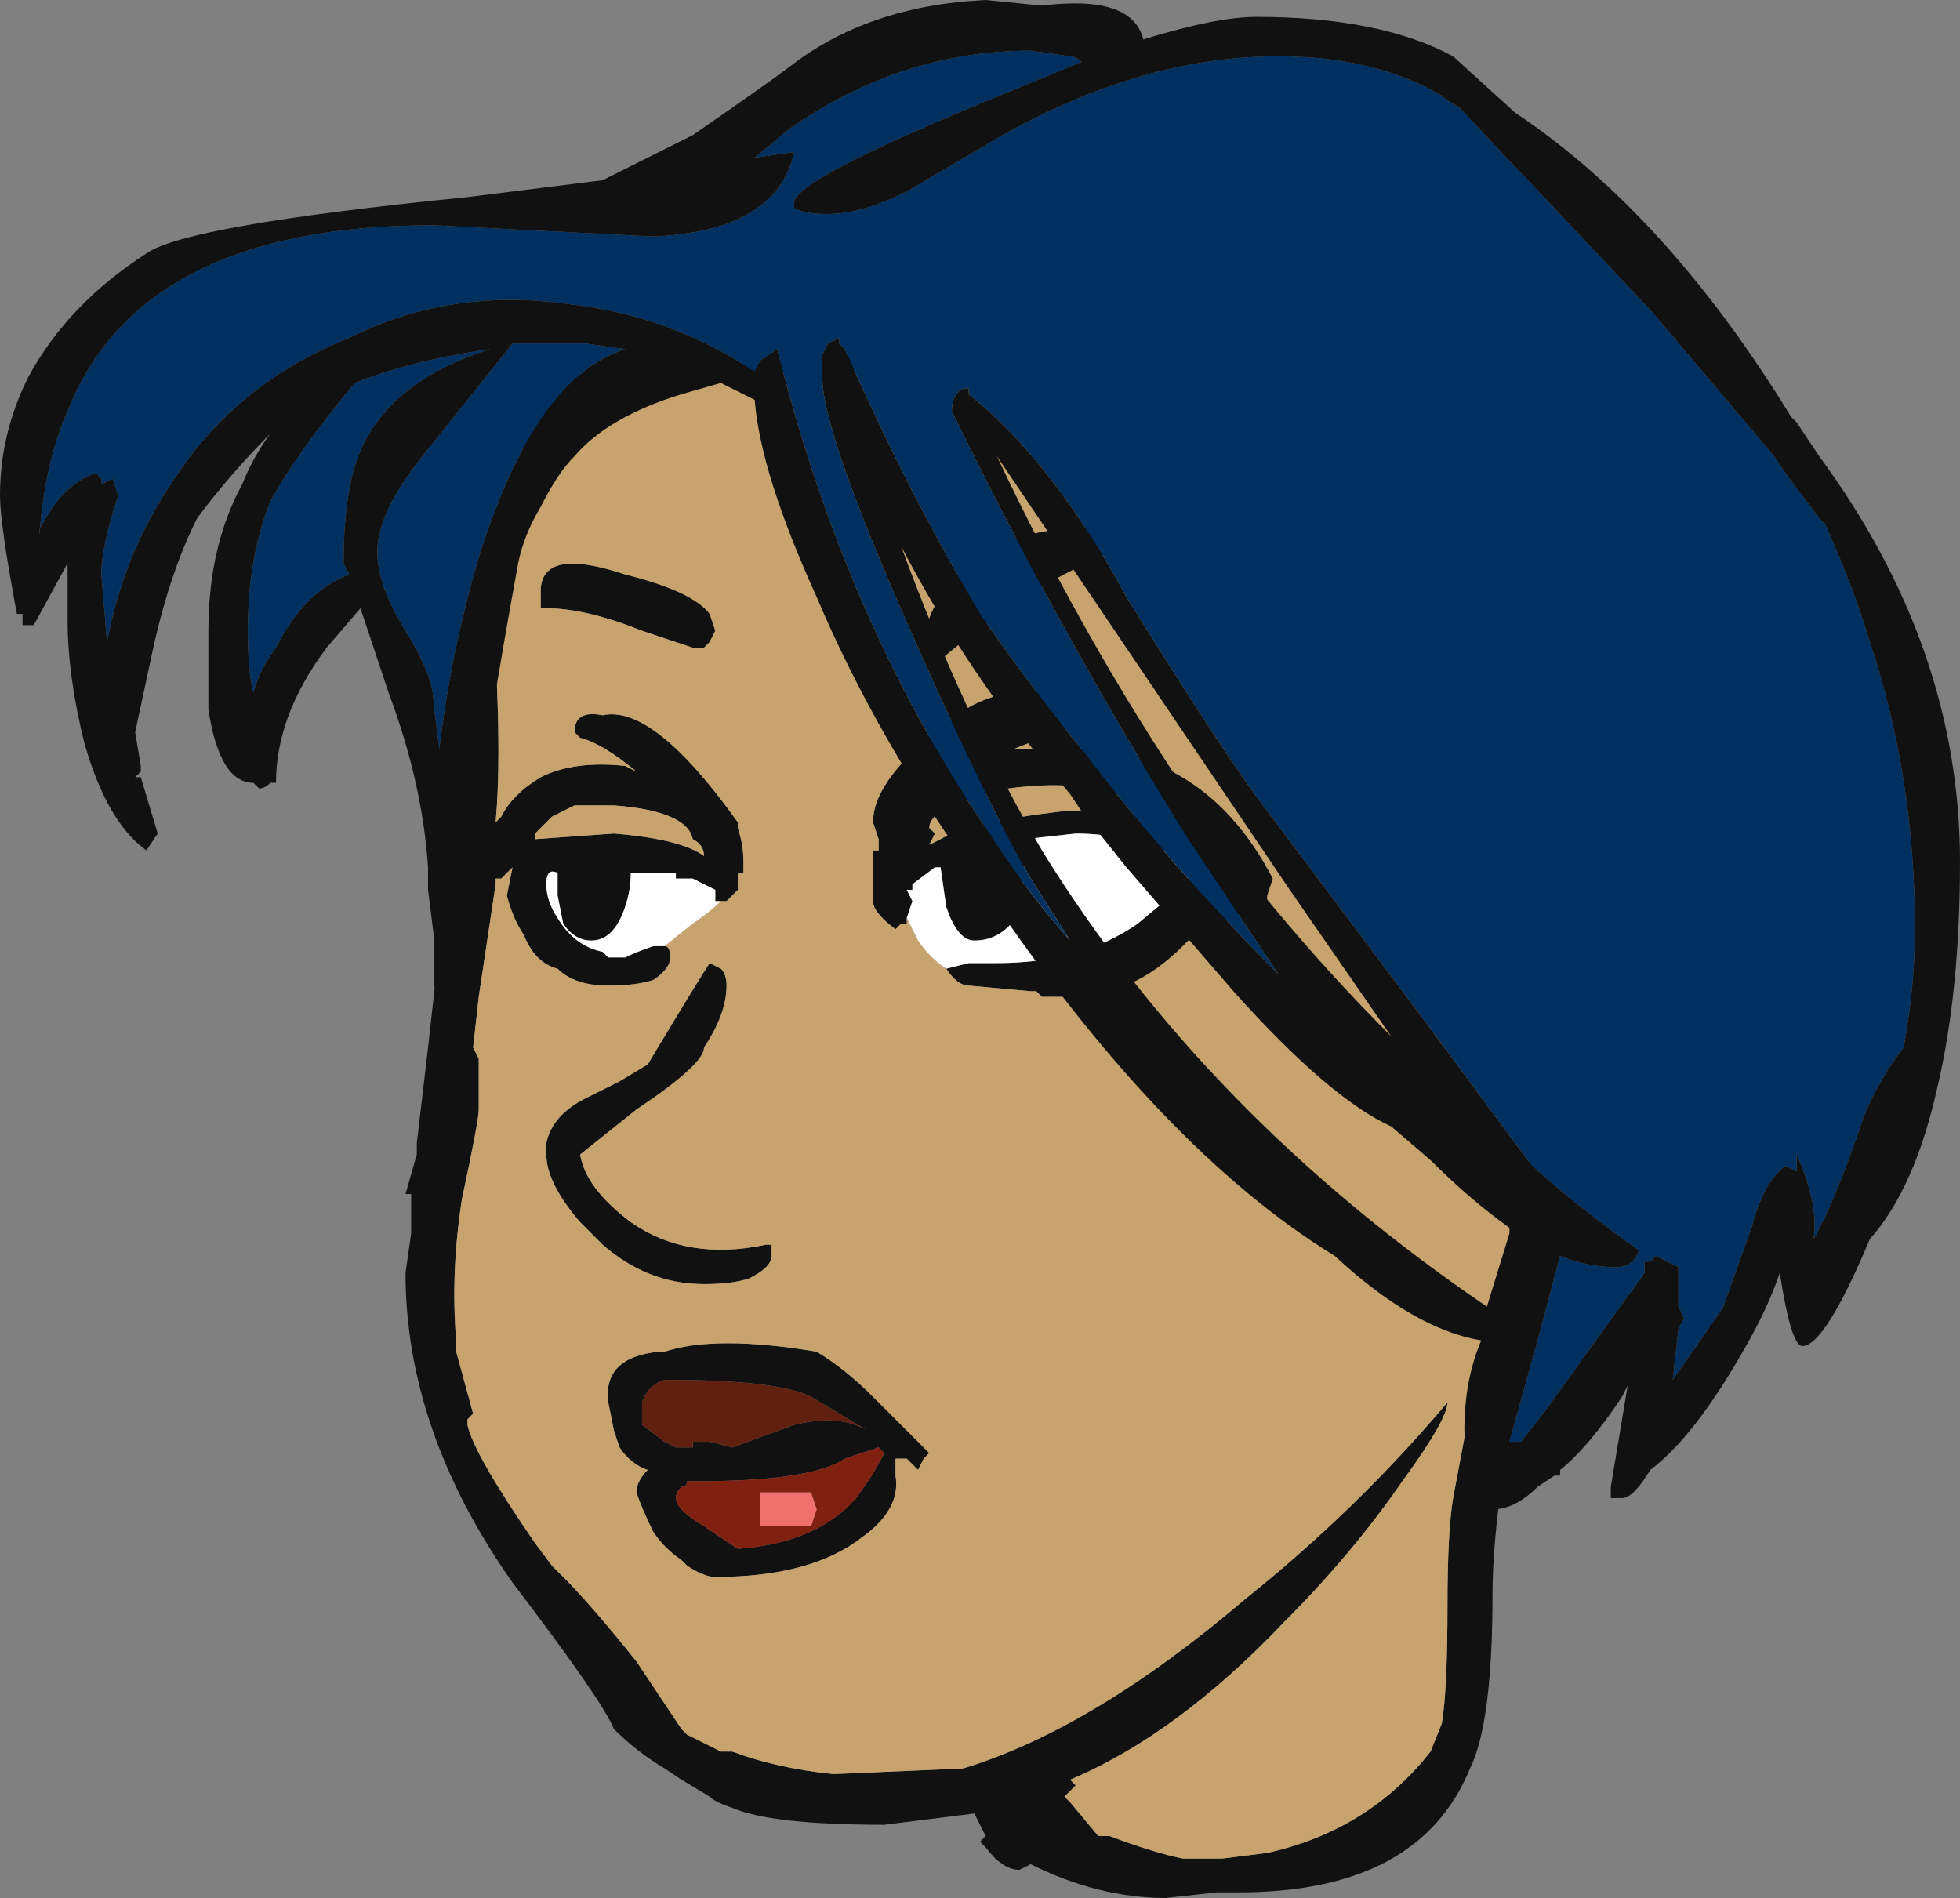 <?xml version="1.0" encoding="UTF-8" standalone="no"?>
<svg xmlns:ffdec="https://www.free-decompiler.com/flash" xmlns:xlink="http://www.w3.org/1999/xlink" ffdec:objectType="shape" height="16.85px" width="17.4px" xmlns="http://www.w3.org/2000/svg">
  <rect width="100%" height="100%" fill="#808080" stroke="none"/>
  <g transform="matrix(1.0, 0.0, 0.0, 1.0, 9.85, 17.15)">
    <path d="M3.95 -14.4 L3.75 -5.4 Q3.4 -3.85 3.4 -3.0 3.4 -1.85 3.2 -1.45 2.75 -0.35 1.15 -0.35 L0.95 -0.35 0.5 -0.3 Q-0.1 -0.3 -0.7 -0.6 L-0.8 -0.55 Q-0.95 -0.55 -1.1 -0.75 L-1.15 -0.8 -1.1 -0.85 -1.2 -1.05 -2.0 -0.95 Q-3.0 -0.95 -3.35 -1.1 -3.5 -1.15 -3.55 -1.2 L-3.8 -1.35 -3.95 -1.45 Q-4.2 -1.6 -4.4 -1.8 -4.5 -2.05 -5.3 -3.1 -6.25 -4.45 -6.25 -5.85 L-6.2 -6.2 Q-6.2 -6.45 -6.2 -6.55 L-6.25 -6.55 -6.15 -6.9 -6.15 -7.0 -6.05 -7.85 -5.7 -11.0 -5.05 -13.8 3.95 -14.4 M0.2 -12.45 L-0.2 -12.15 Q-0.85 -11.85 -1.55 -11.25 L-1.65 -11.4 Q-1.65 -11.75 -1.3 -12.1 -0.8 -12.55 0.2 -12.45 M0.3 -10.0 Q-0.15 -10.25 -0.9 -10.15 -1.6 -10.0 -1.6 -9.8 L-1.55 -9.75 -1.6 -9.65 -1.5 -9.7 Q-1.25 -9.85 -0.4 -9.95 0.2 -9.95 0.5 -9.85 L0.3 -10.0 M-1.8 -9.0 L-1.8 -8.95 -1.85 -8.95 -1.9 -8.9 Q-2.1 -9.05 -2.1 -9.15 -2.1 -9.45 -2.1 -9.6 L-2.05 -9.6 -2.05 -9.7 -2.1 -9.85 Q-2.1 -10.2 -1.55 -10.65 -0.9 -11.25 -0.15 -10.85 L-0.1 -10.8 -0.85 -10.5 -0.55 -10.5 Q0.8 -10.6 1.45 -9.35 L1.4 -9.2 1.4 -9.15 0.7 -8.8 0.65 -8.75 Q0.2 -8.3 -0.35 -8.3 L-0.6 -8.3 -0.65 -8.35 -0.7 -8.35 -1.25 -8.4 Q-1.35 -8.4 -1.45 -8.55 L-1.25 -8.6 -1.0 -8.6 Q-0.25 -8.6 0.25 -8.95 L0.85 -9.45 0.6 -9.55 Q0.15 -9.75 -0.3 -9.75 L-0.75 -9.7 -0.8 -9.05 Q-0.95 -8.8 -1.2 -8.8 -1.35 -8.8 -1.45 -9.1 L-1.5 -9.45 -1.55 -9.45 -1.75 -9.3 -1.75 -9.25 -1.8 -9.25 -1.75 -9.15 -1.8 -9.0 M-3.95 -8.75 Q-3.9 -8.75 -3.9 -8.65 -3.9 -8.55 -4.05 -8.45 -4.2 -8.4 -4.45 -8.4 -4.75 -8.4 -4.9 -8.55 -5.1 -8.6 -5.2 -8.85 -5.3 -9.0 -5.35 -9.2 L-5.3 -9.45 -5.4 -9.35 -5.45 -9.35 -5.45 -9.3 -5.6 -8.3 -5.65 -7.85 -5.6 -7.75 -5.6 -7.3 Q-5.6 -7.2 -5.75 -6.5 -5.85 -5.85 -5.8 -5.25 L-5.8 -5.15 -5.65 -4.6 -5.7 -4.55 -5.7 -4.5 Q-5.65 -4.25 -5.1 -3.45 L-4.95 -3.25 -4.85 -3.15 Q-4.6 -2.9 -4.2 -2.4 L-3.8 -1.8 -3.75 -1.75 -3.45 -1.6 -3.35 -1.6 Q-2.95 -1.45 -2.45 -1.4 L-1.3 -1.45 Q-0.15 -1.8 1.2 -2.95 2.2 -3.75 3.0 -4.7 3.0 -4.55 2.6 -4.0 2.15 -3.35 1.55 -2.75 0.6 -1.75 -0.35 -1.35 L-0.3 -1.3 -0.4 -1.2 -0.35 -1.15 -0.1 -0.85 0.0 -0.85 Q0.4 -0.7 0.65 -0.65 L1.0 -0.65 1.4 -0.7 Q2.3 -0.9 2.85 -1.6 L2.95 -1.85 Q3.0 -2.15 3.0 -2.9 3.0 -3.55 3.05 -3.85 L3.2 -4.65 3.8 -6.65 0.8 -14.0 -2.6 -13.85 Q-4.6 -13.85 -5.2 -12.55 L-5.45 -11.3 Q-5.4 -10.4 -5.45 -9.85 L-5.4 -9.9 Q-5.3 -10.1 -5.05 -10.25 -4.75 -10.4 -4.3 -10.35 L-4.2 -10.3 Q-4.5 -10.55 -4.7 -10.6 L-4.75 -10.65 Q-4.75 -10.85 -4.5 -10.8 -4.05 -10.9 -3.3 -9.85 L-3.3 -9.8 Q-3.25 -9.65 -3.25 -9.5 L-3.25 -9.4 -3.3 -9.4 -3.3 -9.25 -3.4 -9.15 -3.45 -9.15 -3.5 -9.15 -3.5 -9.25 -3.7 -9.35 -3.85 -9.35 -3.85 -9.4 -4.25 -9.4 Q-4.25 -9.25 -4.3 -9.1 -4.4 -8.8 -4.6 -8.8 -4.75 -8.8 -4.85 -8.95 L-4.9 -9.2 -4.9 -9.4 Q-5.0 -9.45 -5.0 -9.3 -5.0 -9.15 -4.9 -9.0 -4.75 -8.75 -4.5 -8.7 L-4.45 -8.65 -4.3 -8.65 Q-4.2 -8.7 -4.05 -8.75 L-3.95 -8.75 M-4.3 -12.05 Q-3.7 -11.9 -3.55 -11.7 L-3.5 -11.55 -3.55 -11.45 -3.6 -11.4 -3.7 -11.4 -4.15 -11.55 Q-4.65 -11.75 -5.0 -11.75 L-5.05 -11.75 -5.05 -11.9 Q-5.05 -12.3 -4.3 -12.05 M-4.75 -10.0 Q-4.85 -9.95 -4.95 -9.9 L-5.1 -9.75 -5.1 -9.7 -4.4 -9.75 Q-3.8 -9.7 -3.6 -9.55 -3.6 -9.65 -3.7 -9.7 -3.75 -9.95 -4.4 -10.0 L-4.75 -10.0 M-3.45 -8.55 Q-3.4 -8.5 -3.4 -8.4 -3.4 -8.15 -3.6 -7.85 -3.6 -7.7 -4.2 -7.3 L-4.7 -6.9 Q-4.65 -6.6 -4.25 -6.3 -3.75 -5.95 -3.05 -6.1 L-3.0 -6.1 Q-3.0 -6.05 -3.0 -6.0 -3.0 -5.9 -3.2 -5.8 -3.35 -5.75 -3.6 -5.75 -4.1 -5.75 -4.5 -6.1 L-4.7 -6.3 Q-5.0 -6.65 -5.0 -6.9 L-5.0 -7.0 Q-4.95 -7.25 -4.65 -7.4 L-4.35 -7.55 -4.1 -7.7 Q-3.65 -8.45 -3.55 -8.6 L-3.45 -8.55 M-0.85 -10.05 L-0.85 -10.05 M-2.8 -4.5 Q-2.4 -4.6 -2.15 -4.45 L-2.65 -4.75 Q-2.95 -4.9 -3.95 -4.9 -4.1 -4.85 -4.15 -4.7 L-4.15 -4.5 -3.95 -4.35 -3.85 -4.3 -3.7 -4.3 -3.7 -4.35 -3.55 -4.35 -3.35 -4.3 -2.8 -4.5 M-2.0 -4.25 L-2.05 -4.3 -2.35 -4.2 Q-2.65 -4.0 -3.65 -4.0 L-3.75 -4.0 Q-3.75 -3.95 -3.8 -3.95 -3.85 -3.9 -3.85 -3.85 -3.85 -3.75 -3.6 -3.6 L-3.3 -3.4 Q-2.6 -3.45 -2.25 -3.85 -2.1 -4.05 -2.0 -4.25 M-1.9 -4.05 Q-1.85 -3.75 -2.2 -3.5 -2.65 -3.15 -3.5 -3.15 -3.6 -3.15 -3.75 -3.25 L-3.8 -3.3 Q-3.95 -3.4 -4.05 -3.55 -4.15 -3.75 -4.2 -3.9 -4.2 -4.0 -4.1 -4.1 -4.25 -4.15 -4.35 -4.3 L-4.4 -4.45 -4.45 -4.7 Q-4.5 -5.1 -4.0 -5.15 L-3.95 -5.15 Q-3.5 -5.3 -2.6 -5.15 -2.35 -5.0 -2.1 -4.75 L-1.6 -4.25 -1.65 -4.2 -1.7 -4.1 -1.8 -4.2 -1.9 -4.2 -1.9 -4.05" fill="#111111" fill-rule="evenodd" stroke="none"/>
    <path d="M-1.45 -8.55 Q-1.35 -8.4 -1.25 -8.4 L-0.7 -8.35 -0.65 -8.35 -0.6 -8.3 -0.35 -8.3 Q0.2 -8.3 0.65 -8.75 L0.7 -8.8 1.4 -9.15 1.4 -9.2 1.45 -9.35 Q0.8 -10.6 -0.55 -10.5 L-0.85 -10.5 -0.1 -10.8 -0.15 -10.85 Q-0.9 -11.25 -1.55 -10.65 -2.1 -10.2 -2.1 -9.85 L-2.05 -9.7 -2.05 -9.6 -2.1 -9.6 Q-2.1 -9.45 -2.1 -9.15 -2.1 -9.05 -1.9 -8.9 L-1.85 -8.95 -1.8 -8.95 -1.8 -9.0 -1.7 -8.8 Q-1.6 -8.65 -1.45 -8.55 M0.3 -10.0 L0.5 -9.85 Q0.2 -9.95 -0.4 -9.95 -1.25 -9.85 -1.5 -9.7 L-1.6 -9.65 -1.55 -9.75 -1.6 -9.8 Q-1.6 -10.0 -0.9 -10.15 -0.15 -10.25 0.3 -10.0 M0.2 -12.45 Q-0.8 -12.55 -1.3 -12.1 -1.65 -11.75 -1.65 -11.4 L-1.55 -11.25 Q-0.85 -11.85 -0.2 -12.15 L0.2 -12.45 M-3.45 -9.15 L-3.4 -9.15 -3.3 -9.25 -3.3 -9.4 -3.25 -9.4 -3.25 -9.5 Q-3.25 -9.65 -3.3 -9.8 L-3.3 -9.85 Q-4.05 -10.9 -4.5 -10.8 -4.75 -10.85 -4.75 -10.65 L-4.7 -10.6 Q-4.5 -10.55 -4.2 -10.3 L-4.3 -10.35 Q-4.75 -10.4 -5.05 -10.25 -5.3 -10.1 -5.4 -9.9 L-5.45 -9.85 Q-5.4 -10.4 -5.45 -11.3 L-5.2 -12.55 Q-4.6 -13.85 -2.6 -13.85 L0.8 -14.0 3.8 -6.65 3.2 -4.65 3.05 -3.85 Q3.0 -3.55 3.0 -2.9 3.0 -2.15 2.95 -1.85 L2.85 -1.6 Q2.3 -0.9 1.4 -0.7 L1.0 -0.65 0.65 -0.65 Q0.4 -0.7 0.0 -0.85 L-0.1 -0.85 -0.35 -1.15 -0.4 -1.2 -0.3 -1.3 -0.35 -1.35 Q0.6 -1.75 1.55 -2.75 2.15 -3.35 2.6 -4.0 3.0 -4.55 3.0 -4.7 2.2 -3.75 1.2 -2.95 -0.15 -1.8 -1.3 -1.45 L-2.45 -1.4 Q-2.95 -1.45 -3.35 -1.6 L-3.45 -1.6 -3.75 -1.75 -3.8 -1.8 -4.2 -2.4 Q-4.6 -2.9 -4.85 -3.15 L-4.95 -3.25 -5.1 -3.45 Q-5.65 -4.25 -5.7 -4.5 L-5.7 -4.55 -5.65 -4.6 -5.8 -5.15 -5.8 -5.25 Q-5.85 -5.85 -5.75 -6.5 -5.6 -7.2 -5.6 -7.3 L-5.6 -7.75 -5.65 -7.85 -5.6 -8.3 -5.45 -9.3 -5.45 -9.35 -5.4 -9.35 -5.3 -9.45 -5.35 -9.2 Q-5.3 -9.0 -5.2 -8.85 -5.1 -8.6 -4.9 -8.55 -4.75 -8.4 -4.45 -8.4 -4.2 -8.4 -4.05 -8.45 -3.9 -8.55 -3.9 -8.65 -3.9 -8.75 -3.95 -8.75 L-3.7 -8.95 Q-3.55 -9.05 -3.45 -9.15 M-4.3 -8.65 L-4.45 -8.65 -4.5 -8.7 -4.45 -8.65 -4.3 -8.65 M-4.75 -10.0 L-4.4 -10.0 Q-3.75 -9.95 -3.7 -9.7 -3.6 -9.65 -3.6 -9.55 -3.8 -9.7 -4.4 -9.75 L-5.1 -9.7 -5.1 -9.75 -4.95 -9.9 Q-4.85 -9.95 -4.75 -10.0 M-4.3 -12.05 Q-5.05 -12.3 -5.05 -11.9 L-5.05 -11.75 -5.0 -11.75 Q-4.65 -11.75 -4.15 -11.55 L-3.7 -11.4 -3.6 -11.4 -3.55 -11.45 -3.5 -11.55 -3.55 -11.7 Q-3.7 -11.9 -4.3 -12.05 M-3.45 -8.55 L-3.55 -8.6 Q-3.65 -8.45 -4.1 -7.7 L-4.35 -7.55 -4.65 -7.4 Q-4.95 -7.25 -5.0 -7.0 L-5.0 -6.9 Q-5.0 -6.65 -4.7 -6.3 L-4.5 -6.1 Q-4.1 -5.75 -3.6 -5.75 -3.35 -5.75 -3.2 -5.8 -3.0 -5.9 -3.0 -6.0 -3.0 -6.05 -3.0 -6.1 L-3.05 -6.1 Q-3.75 -5.95 -4.25 -6.3 -4.65 -6.6 -4.7 -6.9 L-4.2 -7.3 Q-3.6 -7.7 -3.6 -7.85 -3.4 -8.15 -3.4 -8.4 -3.4 -8.5 -3.45 -8.55 M-0.85 -10.05 L-0.85 -10.05 M-1.9 -4.05 L-1.9 -4.2 -1.8 -4.2 -1.7 -4.1 -1.65 -4.2 -1.6 -4.25 -2.1 -4.75 Q-2.35 -5.0 -2.6 -5.15 -3.5 -5.3 -3.95 -5.15 L-4.0 -5.15 Q-4.5 -5.1 -4.45 -4.7 L-4.4 -4.45 -4.35 -4.3 Q-4.25 -4.15 -4.1 -4.1 -4.2 -4.0 -4.2 -3.9 -4.15 -3.75 -4.05 -3.55 -3.95 -3.4 -3.8 -3.3 L-3.75 -3.25 Q-3.6 -3.15 -3.5 -3.15 -2.65 -3.15 -2.2 -3.5 -1.85 -3.75 -1.9 -4.05" fill="#c7a36d" fill-rule="evenodd" stroke="none"/>
    <path d="M-1.45 -8.55 Q-1.6 -8.65 -1.7 -8.8 L-1.8 -9.0 -1.75 -9.15 -1.8 -9.25 -1.75 -9.25 -1.75 -9.3 -1.55 -9.45 -1.5 -9.45 -1.45 -9.1 Q-1.35 -8.8 -1.2 -8.8 -0.95 -8.8 -0.8 -9.05 L-0.75 -9.7 -0.3 -9.75 Q0.15 -9.75 0.6 -9.55 L0.85 -9.45 0.25 -8.95 Q-0.25 -8.6 -1.0 -8.6 L-1.25 -8.6 -1.45 -8.55 M-3.45 -9.15 Q-3.55 -9.05 -3.7 -8.95 L-3.95 -8.75 -4.05 -8.75 Q-4.2 -8.7 -4.3 -8.65 L-4.45 -8.65 -4.5 -8.7 Q-4.75 -8.75 -4.9 -9.0 -5.0 -9.15 -5.0 -9.3 -5.0 -9.45 -4.9 -9.4 L-4.9 -9.2 -4.85 -8.95 Q-4.75 -8.8 -4.6 -8.8 -4.4 -8.8 -4.3 -9.1 -4.25 -9.25 -4.25 -9.4 L-3.85 -9.4 -3.85 -9.35 -3.7 -9.35 -3.5 -9.25 -3.5 -9.15 -3.45 -9.15" fill="#ffffff" fill-rule="evenodd" stroke="none"/>
    <path d="M-2.65 -3.9 Q-2.85 -3.9 -3.1 -3.9 L-3.1 -3.6 -2.65 -3.6 -2.6 -3.75 -2.65 -3.9 M-2.0 -4.25 Q-2.1 -4.05 -2.25 -3.85 -2.6 -3.45 -3.3 -3.4 L-3.6 -3.6 Q-3.85 -3.75 -3.85 -3.85 -3.85 -3.9 -3.8 -3.95 -3.75 -3.95 -3.75 -4.0 L-3.65 -4.0 Q-2.65 -4.0 -2.35 -4.2 L-2.05 -4.3 -2.0 -4.25" fill="#802010" fill-rule="evenodd" stroke="none"/>
    <path d="M-2.65 -3.9 L-2.6 -3.75 -2.65 -3.6 -3.1 -3.6 -3.1 -3.9 Q-2.85 -3.9 -2.65 -3.9" fill="#f07070" fill-rule="evenodd" stroke="none"/>
    <path d="M-2.8 -4.5 L-3.35 -4.3 -3.55 -4.35 -3.7 -4.35 -3.7 -4.3 -3.85 -4.3 -3.95 -4.35 -4.15 -4.5 -4.15 -4.7 Q-4.1 -4.85 -3.95 -4.9 -2.95 -4.9 -2.65 -4.75 L-2.15 -4.45 Q-2.4 -4.6 -2.8 -4.5" fill="#602010" fill-rule="evenodd" stroke="none"/>
    <path d="M2.95 -16.3 Q3.0 -16.25 3.1 -16.2 L4.8 -14.4 5.9 -13.1 6.0 -12.95 6.3 -12.55 6.35 -12.5 Q6.6 -11.95 6.75 -11.45 7.15 -10.25 7.15 -8.9 7.15 -8.4 7.05 -7.85 6.85 -7.6 6.7 -7.25 6.45 -6.5 6.25 -6.15 6.3 -6.45 6.1 -6.9 L6.1 -6.75 6.0 -6.8 Q5.8 -6.65 5.7 -6.25 5.5 -5.7 5.45 -5.55 5.35 -5.4 5.0 -4.9 L5.05 -5.35 5.1 -5.45 5.05 -5.55 5.05 -5.9 4.85 -6.0 4.8 -5.95 4.75 -5.95 4.75 -5.85 3.85 -4.6 3.65 -4.35 3.55 -4.35 3.8 -5.25 4.0 -6.0 Q4.25 -5.9 4.5 -5.9 4.65 -5.9 4.7 -6.05 4.2 -6.4 3.75 -6.8 L2.75 -8.15 1.4 -9.95 Q1.05 -10.4 0.15 -11.85 -0.5 -13.05 -1.25 -13.65 L-1.25 -13.7 -1.3 -13.7 Q-1.4 -13.65 -1.4 -13.5 -0.45 -11.55 0.7 -9.7 L1.5 -8.5 Q0.55 -9.45 -0.25 -10.5 -0.7 -11.05 -1.15 -11.7 -1.8 -12.8 -2.35 -14.05 L-2.4 -14.1 -2.4 -14.15 -2.5 -14.1 -2.55 -14.0 -2.55 -13.8 Q-2.55 -13.3 -1.7 -11.4 -1.05 -9.95 -0.7 -9.35 L-0.35 -8.8 Q-0.75 -9.25 -1.1 -9.8 -2.35 -11.65 -2.95 -14.05 L-3.1 -13.95 -3.15 -13.85 Q-3.9 -14.35 -4.8 -14.45 -5.85 -14.6 -6.75 -14.15 -7.75 -13.75 -8.3 -12.9 -8.75 -12.25 -8.9 -11.45 L-8.95 -12.05 Q-8.95 -12.3 -8.8 -12.75 L-8.85 -12.9 -8.95 -12.85 -8.95 -12.9 -9.0 -12.95 Q-9.3 -12.85 -9.5 -12.45 L-9.5 -12.4 Q-9.45 -13.05 -9.25 -13.5 -8.6 -15.15 -6.0 -15.15 L-4.05 -15.05 Q-2.95 -15.1 -2.8 -15.8 L-3.15 -15.75 -2.85 -16.0 Q-1.85 -16.7 -0.7 -16.7 L-0.35 -16.65 Q-0.3 -16.65 -0.25 -16.6 L-1.1 -16.25 Q-2.8 -15.55 -2.8 -15.35 L-2.8 -15.3 Q-2.7 -15.25 -2.5 -15.25 -2.2 -15.25 -1.8 -15.45 L-0.95 -15.95 Q0.3 -16.65 1.5 -16.65 2.35 -16.65 2.95 -16.3 M-6.8 -12.15 L-6.75 -12.05 Q-7.15 -11.9 -7.4 -11.4 -7.55 -11.2 -7.6 -11.0 -7.65 -11.2 -7.65 -11.55 -7.65 -12.2 -7.45 -12.7 -7.2 -13.15 -6.7 -13.75 -6.2 -13.95 -5.5 -14.05 -6.3 -13.8 -6.6 -13.25 -6.8 -12.9 -6.8 -12.15 M-4.65 -14.1 L-4.3 -14.05 Q-5.1 -13.8 -5.6 -12.2 -5.85 -11.35 -5.95 -10.5 L-6.0 -10.9 Q-6.0 -11.15 -6.25 -11.55 -6.5 -11.95 -6.5 -12.25 -6.5 -12.6 -6.1 -13.1 L-5.3 -14.1 -4.65 -14.1" fill="#003060" fill-rule="evenodd" stroke="none"/>
    <path d="M2.95 -16.3 Q2.35 -16.65 1.5 -16.65 0.3 -16.65 -0.95 -15.95 L-1.8 -15.45 Q-2.2 -15.25 -2.5 -15.25 -2.7 -15.25 -2.8 -15.3 L-2.8 -15.35 Q-2.8 -15.55 -1.1 -16.25 L-0.25 -16.6 Q-0.3 -16.65 -0.35 -16.65 L-0.7 -16.7 Q-1.85 -16.7 -2.85 -16.0 L-3.15 -15.75 -2.8 -15.8 Q-2.95 -15.1 -4.05 -15.05 L-6.0 -15.15 Q-8.6 -15.15 -9.25 -13.5 -9.45 -13.05 -9.5 -12.4 L-9.5 -12.45 Q-9.3 -12.85 -9.0 -12.95 L-8.95 -12.9 -8.95 -12.85 -8.85 -12.9 -8.8 -12.75 Q-8.95 -12.3 -8.95 -12.05 L-8.9 -11.45 Q-8.75 -12.25 -8.3 -12.9 -7.75 -13.75 -6.75 -14.15 -5.85 -14.6 -4.8 -14.45 -3.9 -14.35 -3.15 -13.85 L-3.1 -13.95 -2.95 -14.05 Q-2.35 -11.65 -1.1 -9.8 -0.75 -9.25 -0.35 -8.8 L-0.7 -9.35 Q-1.05 -9.95 -1.7 -11.4 -2.55 -13.3 -2.55 -13.8 L-2.55 -14.0 -2.5 -14.1 -2.4 -14.15 -2.4 -14.1 -2.35 -14.05 Q-1.8 -12.8 -1.15 -11.7 -0.7 -11.05 -0.25 -10.5 0.55 -9.45 1.5 -8.5 L0.7 -9.7 Q-0.45 -11.55 -1.4 -13.5 -1.4 -13.65 -1.3 -13.7 L-1.25 -13.7 -1.25 -13.65 Q-0.5 -13.05 0.15 -11.85 1.05 -10.4 1.4 -9.95 L2.75 -8.15 3.75 -6.8 Q4.2 -6.4 4.7 -6.05 4.65 -5.9 4.5 -5.9 4.25 -5.9 4.0 -6.0 L3.8 -5.25 3.55 -4.35 3.65 -4.35 3.85 -4.6 4.75 -5.85 4.75 -5.95 4.8 -5.95 4.85 -6.0 5.05 -5.9 5.05 -5.55 5.1 -5.45 5.05 -5.35 5.0 -4.9 Q5.35 -5.4 5.45 -5.55 5.5 -5.7 5.7 -6.25 5.8 -6.65 6.0 -6.8 L6.1 -6.75 6.1 -6.9 Q6.3 -6.45 6.25 -6.15 6.45 -6.5 6.7 -7.25 6.85 -7.6 7.05 -7.85 7.15 -8.4 7.15 -8.9 7.15 -10.25 6.75 -11.45 6.6 -11.95 6.35 -12.5 L6.3 -12.55 6.0 -12.95 5.9 -13.1 4.8 -14.4 3.1 -16.2 Q3.0 -16.25 2.95 -16.3 M3.05 -16.65 L3.6 -16.15 Q4.95 -15.25 6.05 -13.45 L6.1 -13.4 6.3 -13.1 Q7.55 -11.4 7.55 -9.5 7.55 -8.35 7.35 -7.5 7.15 -6.6 6.75 -6.15 6.35 -5.2 6.15 -5.2 6.05 -5.2 5.95 -5.85 5.85 -5.55 5.65 -5.2 5.2 -4.4 4.8 -4.1 4.65 -3.85 4.55 -3.85 L4.45 -3.85 4.45 -3.95 4.6 -4.85 4.55 -4.75 Q4.25 -4.3 4.0 -4.1 L4.0 -4.05 3.95 -4.05 3.8 -3.95 Q3.6 -3.75 3.4 -3.75 L3.25 -3.8 3.2 -3.8 3.2 -4.25 3.15 -4.45 Q3.15 -4.9 3.3 -5.25 2.7 -5.35 2.0 -6.0 0.45 -6.95 -1.1 -9.25 -2.05 -10.55 -2.6 -11.85 -3.1 -12.95 -3.15 -13.6 L-3.45 -13.75 -3.8 -13.65 Q-4.45 -13.45 -4.75 -13.1 -4.9 -12.95 -5.05 -12.65 -5.2 -12.4 -5.25 -12.15 -5.55 -10.5 -5.55 -10.25 L-5.65 -9.3 -5.75 -8.45 Q-5.8 -8.25 -5.85 -8.15 L-5.95 -8.1 -6.0 -8.45 -6.0 -8.85 -6.05 -9.25 -6.05 -9.45 Q-6.1 -10.2 -6.4 -11.0 L-6.65 -11.75 -6.95 -11.4 Q-7.4 -10.8 -7.4 -10.2 L-7.45 -10.2 Q-7.5 -10.15 -7.55 -10.15 L-7.6 -10.2 Q-7.9 -10.2 -8.0 -10.85 -8.0 -11.2 -8.0 -11.55 -8.0 -12.3 -7.7 -12.85 -7.6 -13.1 -7.45 -13.3 -7.8 -12.95 -8.1 -12.55 -8.35 -12.05 -8.5 -11.35 L-8.65 -10.65 -8.6 -10.35 -8.6 -10.3 -8.65 -10.25 -8.6 -10.25 -8.45 -9.75 -8.55 -9.6 Q-8.9 -9.85 -9.1 -10.55 -9.25 -11.15 -9.25 -11.65 L-9.25 -12.15 -9.55 -11.6 -9.65 -11.6 -9.65 -11.7 -9.7 -11.7 Q-9.85 -12.5 -9.85 -12.75 -9.85 -13.3 -9.6 -13.8 -9.25 -14.45 -8.55 -14.9 -8.2 -15.15 -5.7 -15.4 L-4.5 -15.55 -3.7 -15.95 Q-3.05 -16.4 -2.85 -16.55 -2.15 -17.1 -1.1 -17.15 L-0.6 -17.1 Q0.2 -17.2 0.3 -16.8 0.95 -17.0 1.3 -17.0 2.4 -17.0 3.05 -16.65 M0.15 -9.45 L-0.25 -9.95 -0.35 -10.1 -0.6 -10.4 Q-1.3 -11.25 -1.85 -12.3 -1.3 -10.8 -0.6 -9.6 0.85 -7.25 3.35 -5.55 L3.55 -6.2 3.55 -6.25 Q3.2 -6.5 2.85 -6.85 L2.5 -7.15 Q1.95 -7.4 1.1 -8.35 L0.15 -9.45 M2.5 -7.95 L1.6 -9.25 -1.0 -13.1 Q-0.15 -11.3 0.9 -9.8 1.65 -8.8 2.5 -7.95 M-4.65 -14.1 L-5.3 -14.1 -6.1 -13.1 Q-6.5 -12.6 -6.5 -12.25 -6.5 -11.95 -6.25 -11.55 -6.0 -11.15 -6.0 -10.9 L-5.95 -10.5 Q-5.85 -11.35 -5.6 -12.2 -5.1 -13.8 -4.3 -14.05 L-4.65 -14.1 M-6.8 -12.15 Q-6.8 -12.9 -6.6 -13.25 -6.3 -13.8 -5.5 -14.05 -6.2 -13.95 -6.7 -13.75 -7.2 -13.15 -7.45 -12.7 -7.65 -12.2 -7.65 -11.55 -7.65 -11.2 -7.6 -11.0 -7.55 -11.2 -7.4 -11.4 -7.15 -11.9 -6.75 -12.05 L-6.8 -12.15" fill="#111111" fill-rule="evenodd" stroke="none"/>
  </g>
</svg>
